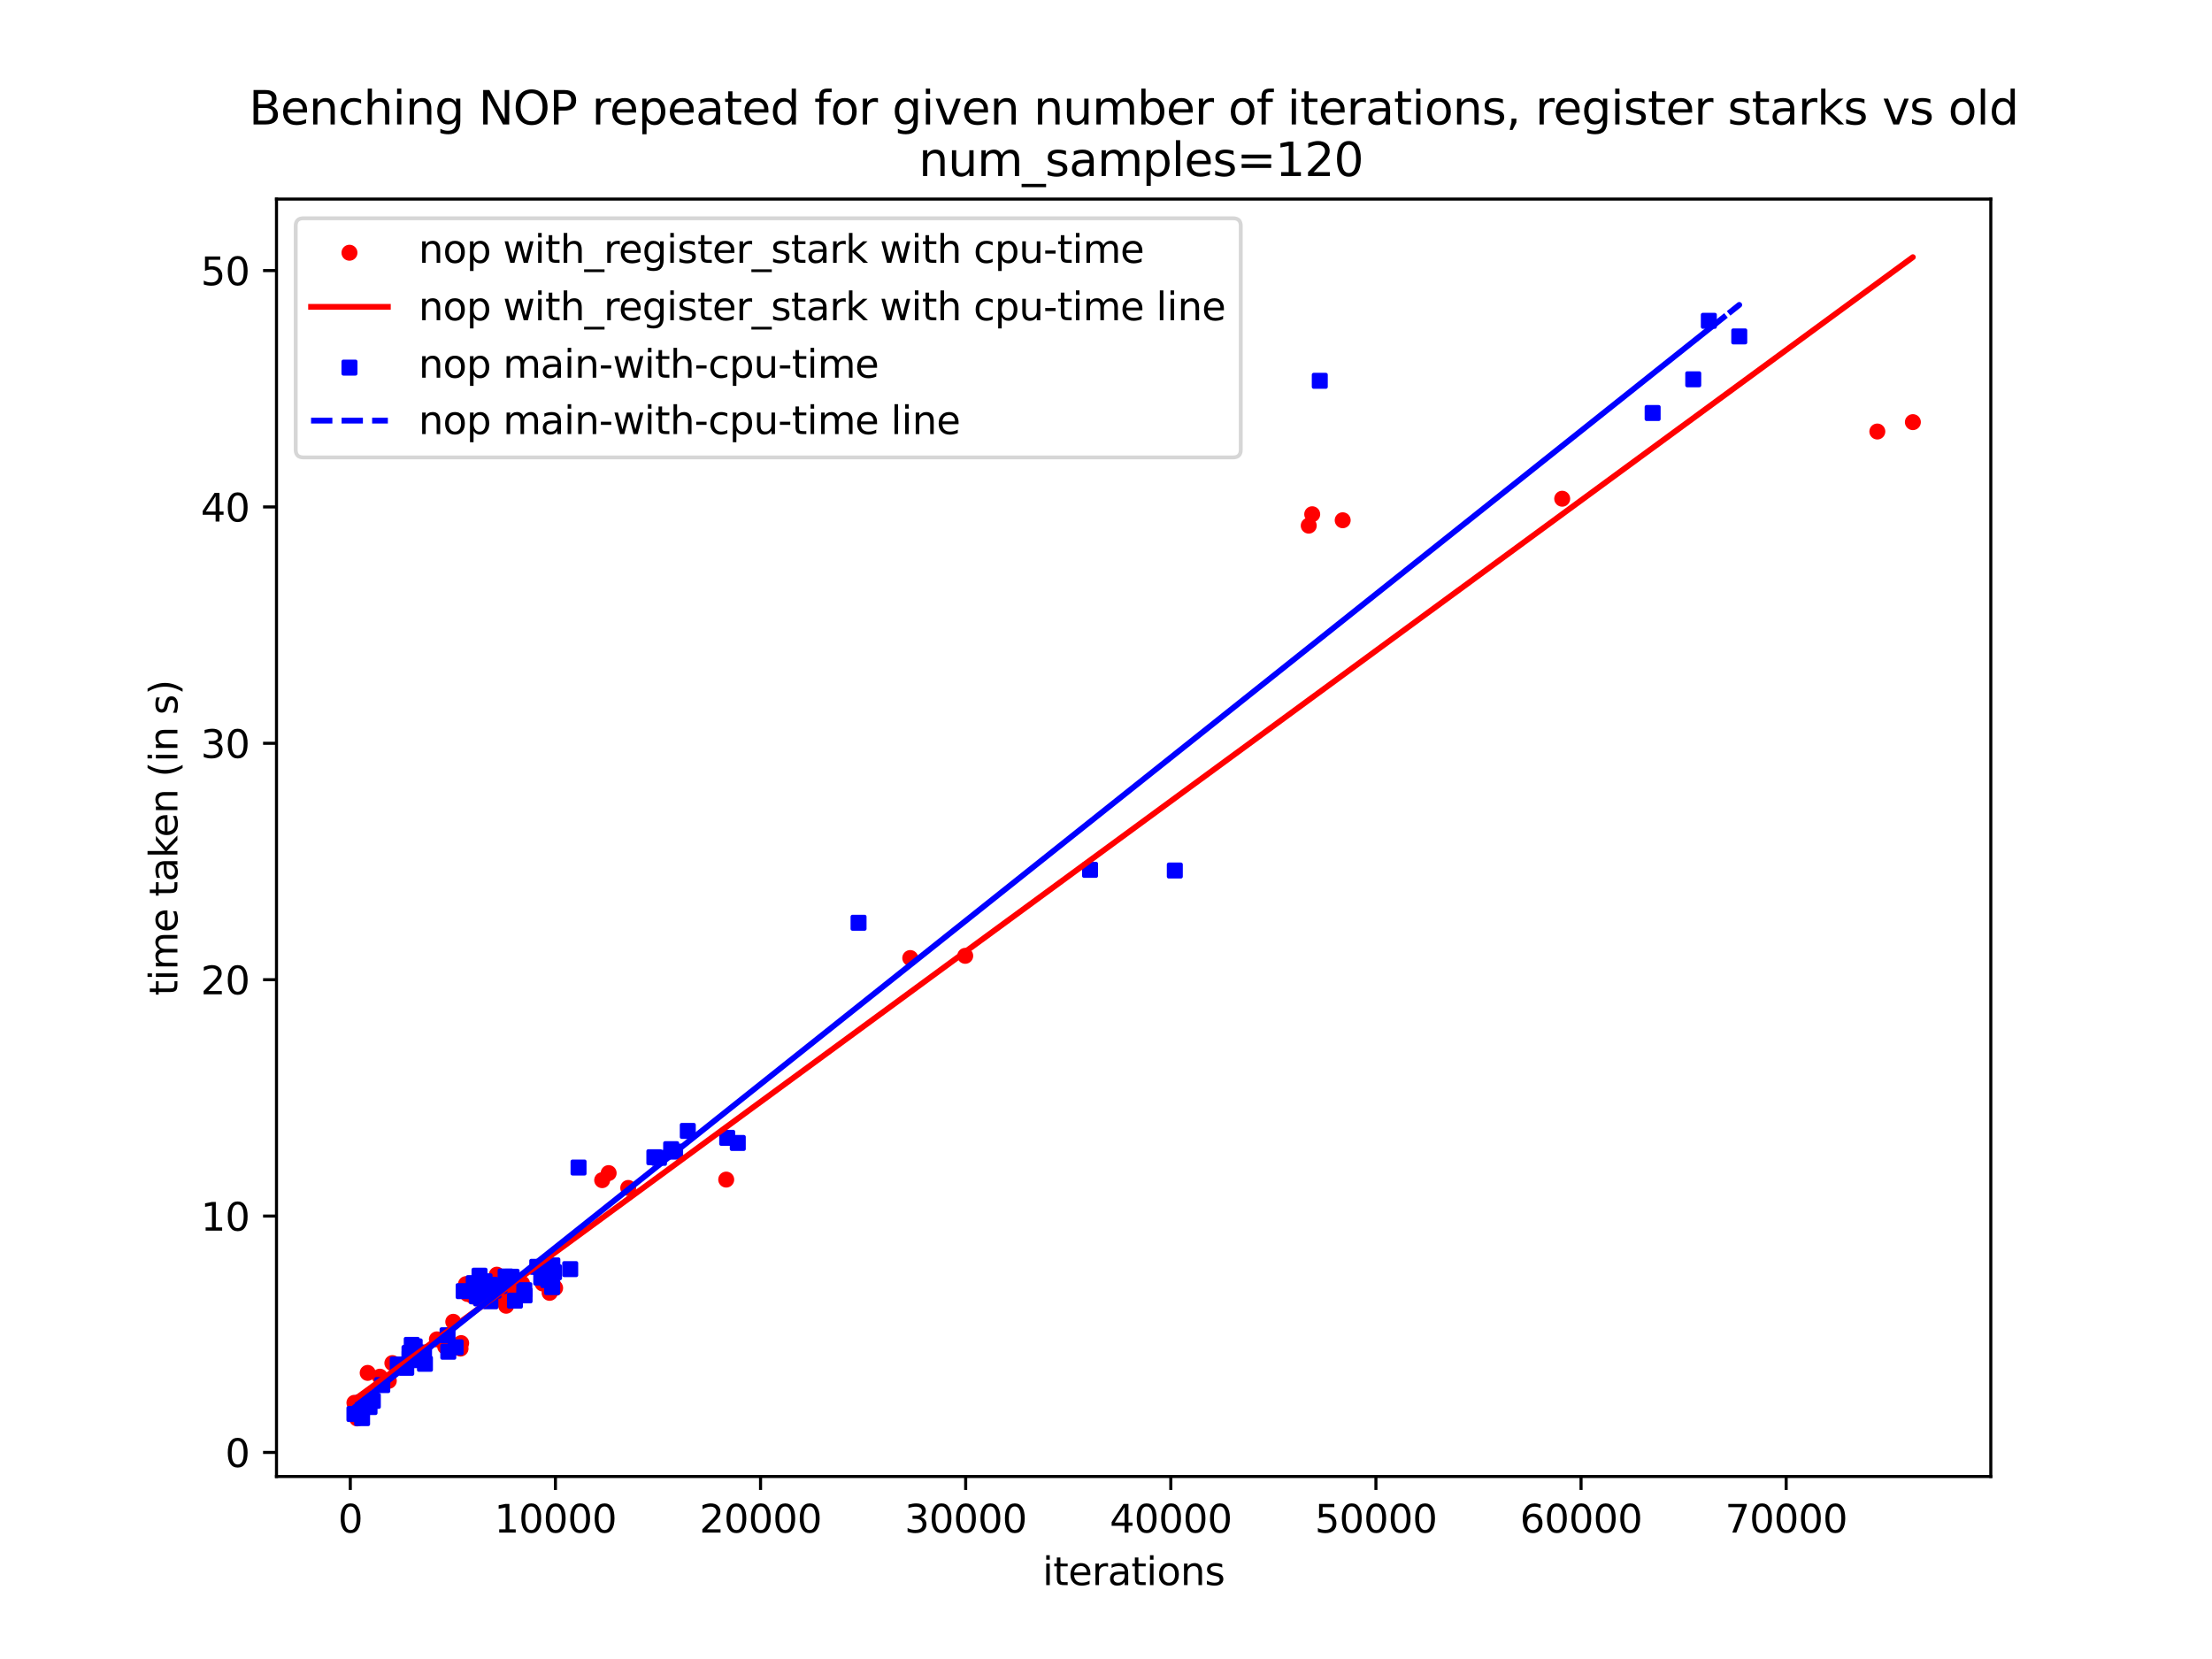 <?xml version="1.0" encoding="utf-8" standalone="no"?>
<!DOCTYPE svg PUBLIC "-//W3C//DTD SVG 1.1//EN"
  "http://www.w3.org/Graphics/SVG/1.1/DTD/svg11.dtd">
<svg xmlns:xlink="http://www.w3.org/1999/xlink" width="576pt" height="432pt" viewBox="0 0 576 432" xmlns="http://www.w3.org/2000/svg" version="1.1">
 <defs>
  <style type="text/css">*{stroke-linejoin: round; stroke-linecap: butt}</style>
 </defs>
 <g id="figure_1">
  <g id="patch_1">
   <path d="M 0 432 
L 576 432 
L 576 0 
L 0 0 
z
" style="fill: #ffffff"/>
  </g>
  <g id="axes_1">
   <g id="patch_2">
    <path d="M 72 384.48 
L 518.4 384.48 
L 518.4 51.84 
L 72 51.84 
z
" style="fill: #ffffff"/>
   </g>
   <g id="PathCollection_1">
    <defs>
     <path id="m2d7d039205" d="M 0 1.581 
C 0.419 1.581 0.822 1.415 1.118 1.118 
C 1.415 0.822 1.581 0.419 1.581 0 
C 1.581 -0.419 1.415 -0.822 1.118 -1.118 
C 0.822 -1.415 0.419 -1.581 0 -1.581 
C -0.419 -1.581 -0.822 -1.415 -1.118 -1.118 
C -1.415 -0.822 -1.581 -0.419 -1.581 0 
C -1.581 0.419 -1.415 0.822 -1.118 1.118 
C -0.822 1.415 -0.419 1.581 0 1.581 
z
" style="stroke: #ff0000"/>
    </defs>
    <g clip-path="url(#p9236ff854a)">
     <use xlink:href="#m2d7d039205" x="144.557" y="335.386" style="fill: #ff0000; stroke: #ff0000"/>
     <use xlink:href="#m2d7d039205" x="95.741" y="357.498" style="fill: #ff0000; stroke: #ff0000"/>
     <use xlink:href="#m2d7d039205" x="143.275" y="336.396" style="fill: #ff0000; stroke: #ff0000"/>
     <use xlink:href="#m2d7d039205" x="136.016" y="336.29" style="fill: #ff0000; stroke: #ff0000"/>
     <use xlink:href="#m2d7d039205" x="130.648" y="338.475" style="fill: #ff0000; stroke: #ff0000"/>
     <use xlink:href="#m2d7d039205" x="102.167" y="354.949" style="fill: #ff0000; stroke: #ff0000"/>
     <use xlink:href="#m2d7d039205" x="131.801" y="340.015" style="fill: #ff0000; stroke: #ff0000"/>
     <use xlink:href="#m2d7d039205" x="116.471" y="349.595" style="fill: #ff0000; stroke: #ff0000"/>
     <use xlink:href="#m2d7d039205" x="121.733" y="336.956" style="fill: #ff0000; stroke: #ff0000"/>
     <use xlink:href="#m2d7d039205" x="141.309" y="334.213" style="fill: #ff0000; stroke: #ff0000"/>
     <use xlink:href="#m2d7d039205" x="125.311" y="336.094" style="fill: #ff0000; stroke: #ff0000"/>
     <use xlink:href="#m2d7d039205" x="113.763" y="348.77" style="fill: #ff0000; stroke: #ff0000"/>
     <use xlink:href="#m2d7d039205" x="135.935" y="334.205" style="fill: #ff0000; stroke: #ff0000"/>
     <use xlink:href="#m2d7d039205" x="118.031" y="344.19" style="fill: #ff0000; stroke: #ff0000"/>
     <use xlink:href="#m2d7d039205" x="92.291" y="365.287" style="fill: #ff0000; stroke: #ff0000"/>
     <use xlink:href="#m2d7d039205" x="115.473" y="349.167" style="fill: #ff0000; stroke: #ff0000"/>
     <use xlink:href="#m2d7d039205" x="144.236" y="334.956" style="fill: #ff0000; stroke: #ff0000"/>
     <use xlink:href="#m2d7d039205" x="120.088" y="349.74" style="fill: #ff0000; stroke: #ff0000"/>
     <use xlink:href="#m2d7d039205" x="121.337" y="334.382" style="fill: #ff0000; stroke: #ff0000"/>
     <use xlink:href="#m2d7d039205" x="142.602" y="334.591" style="fill: #ff0000; stroke: #ff0000"/>
     <use xlink:href="#m2d7d039205" x="98.925" y="358.483" style="fill: #ff0000; stroke: #ff0000"/>
     <use xlink:href="#m2d7d039205" x="115.927" y="350.661" style="fill: #ff0000; stroke: #ff0000"/>
     <use xlink:href="#m2d7d039205" x="129.371" y="331.919" style="fill: #ff0000; stroke: #ff0000"/>
     <use xlink:href="#m2d7d039205" x="135.417" y="335.14" style="fill: #ff0000; stroke: #ff0000"/>
     <use xlink:href="#m2d7d039205" x="107.936" y="350.704" style="fill: #ff0000; stroke: #ff0000"/>
     <use xlink:href="#m2d7d039205" x="92.985" y="369.36" style="fill: #ff0000; stroke: #ff0000"/>
     <use xlink:href="#m2d7d039205" x="123.271" y="337.613" style="fill: #ff0000; stroke: #ff0000"/>
     <use xlink:href="#m2d7d039205" x="130.119" y="336.377" style="fill: #ff0000; stroke: #ff0000"/>
     <use xlink:href="#m2d7d039205" x="93.877" y="367.305" style="fill: #ff0000; stroke: #ff0000"/>
     <use xlink:href="#m2d7d039205" x="143.12" y="336.659" style="fill: #ff0000; stroke: #ff0000"/>
     <use xlink:href="#m2d7d039205" x="123.773" y="337.051" style="fill: #ff0000; stroke: #ff0000"/>
     <use xlink:href="#m2d7d039205" x="135.353" y="337.237" style="fill: #ff0000; stroke: #ff0000"/>
     <use xlink:href="#m2d7d039205" x="136.609" y="336.959" style="fill: #ff0000; stroke: #ff0000"/>
     <use xlink:href="#m2d7d039205" x="119.927" y="351.169" style="fill: #ff0000; stroke: #ff0000"/>
     <use xlink:href="#m2d7d039205" x="158.492" y="305.471" style="fill: #ff0000; stroke: #ff0000"/>
     <use xlink:href="#m2d7d039205" x="189.104" y="307.164" style="fill: #ff0000; stroke: #ff0000"/>
     <use xlink:href="#m2d7d039205" x="163.593" y="309.337" style="fill: #ff0000; stroke: #ff0000"/>
     <use xlink:href="#m2d7d039205" x="107.888" y="350.403" style="fill: #ff0000; stroke: #ff0000"/>
     <use xlink:href="#m2d7d039205" x="101.243" y="359.569" style="fill: #ff0000; stroke: #ff0000"/>
     <use xlink:href="#m2d7d039205" x="133.024" y="338.421" style="fill: #ff0000; stroke: #ff0000"/>
     <use xlink:href="#m2d7d039205" x="127.961" y="337.771" style="fill: #ff0000; stroke: #ff0000"/>
     <use xlink:href="#m2d7d039205" x="141.656" y="331.452" style="fill: #ff0000; stroke: #ff0000"/>
     <use xlink:href="#m2d7d039205" x="95.074" y="365.695" style="fill: #ff0000; stroke: #ff0000"/>
     <use xlink:href="#m2d7d039205" x="156.804" y="307.312" style="fill: #ff0000; stroke: #ff0000"/>
     <use xlink:href="#m2d7d039205" x="498.109" y="109.923" style="fill: #ff0000; stroke: #ff0000"/>
     <use xlink:href="#m2d7d039205" x="488.852" y="112.367" style="fill: #ff0000; stroke: #ff0000"/>
     <use xlink:href="#m2d7d039205" x="251.342" y="248.898" style="fill: #ff0000; stroke: #ff0000"/>
     <use xlink:href="#m2d7d039205" x="341.697" y="133.908" style="fill: #ff0000; stroke: #ff0000"/>
     <use xlink:href="#m2d7d039205" x="136.619" y="336.401" style="fill: #ff0000; stroke: #ff0000"/>
     <use xlink:href="#m2d7d039205" x="237.027" y="249.47" style="fill: #ff0000; stroke: #ff0000"/>
     <use xlink:href="#m2d7d039205" x="406.793" y="129.866" style="fill: #ff0000; stroke: #ff0000"/>
     <use xlink:href="#m2d7d039205" x="349.634" y="135.474" style="fill: #ff0000; stroke: #ff0000"/>
     <use xlink:href="#m2d7d039205" x="132.923" y="334.702" style="fill: #ff0000; stroke: #ff0000"/>
     <use xlink:href="#m2d7d039205" x="340.794" y="136.88" style="fill: #ff0000; stroke: #ff0000"/>
    </g>
   </g>
   <g id="PathCollection_2">
    <defs>
     <path id="m68f216034b" d="M -1.581 1.581 
L 1.581 1.581 
L 1.581 -1.581 
L -1.581 -1.581 
z
" style="stroke: #0000ff"/>
    </defs>
    <g clip-path="url(#p9236ff854a)">
     <use xlink:href="#m68f216034b" x="99.545" y="360.671" style="fill: #0000ff; stroke: #0000ff"/>
     <use xlink:href="#m68f216034b" x="136.603" y="337.318" style="fill: #0000ff; stroke: #0000ff"/>
     <use xlink:href="#m68f216034b" x="110.42" y="352.189" style="fill: #0000ff; stroke: #0000ff"/>
     <use xlink:href="#m68f216034b" x="105.789" y="356.175" style="fill: #0000ff; stroke: #0000ff"/>
     <use xlink:href="#m68f216034b" x="107.984" y="350.602" style="fill: #0000ff; stroke: #0000ff"/>
     <use xlink:href="#m68f216034b" x="109.821" y="354.071" style="fill: #0000ff; stroke: #0000ff"/>
     <use xlink:href="#m68f216034b" x="127.656" y="334.558" style="fill: #0000ff; stroke: #0000ff"/>
     <use xlink:href="#m68f216034b" x="105.084" y="355.643" style="fill: #0000ff; stroke: #0000ff"/>
     <use xlink:href="#m68f216034b" x="127.571" y="335.771" style="fill: #0000ff; stroke: #0000ff"/>
     <use xlink:href="#m68f216034b" x="108.31" y="352.442" style="fill: #0000ff; stroke: #0000ff"/>
     <use xlink:href="#m68f216034b" x="124.863" y="332.188" style="fill: #0000ff; stroke: #0000ff"/>
     <use xlink:href="#m68f216034b" x="116.541" y="347.704" style="fill: #0000ff; stroke: #0000ff"/>
     <use xlink:href="#m68f216034b" x="96.222" y="366.383" style="fill: #0000ff; stroke: #0000ff"/>
     <use xlink:href="#m68f216034b" x="92.291" y="368.202" style="fill: #0000ff; stroke: #0000ff"/>
     <use xlink:href="#m68f216034b" x="110.655" y="355.137" style="fill: #0000ff; stroke: #0000ff"/>
     <use xlink:href="#m68f216034b" x="142.756" y="333.328" style="fill: #0000ff; stroke: #0000ff"/>
     <use xlink:href="#m68f216034b" x="139.899" y="329.876" style="fill: #0000ff; stroke: #0000ff"/>
     <use xlink:href="#m68f216034b" x="94.508" y="365.195" style="fill: #0000ff; stroke: #0000ff"/>
     <use xlink:href="#m68f216034b" x="143.83" y="329.503" style="fill: #0000ff; stroke: #0000ff"/>
     <use xlink:href="#m68f216034b" x="108.689" y="353.851" style="fill: #0000ff; stroke: #0000ff"/>
     <use xlink:href="#m68f216034b" x="123.356" y="334.126" style="fill: #0000ff; stroke: #0000ff"/>
     <use xlink:href="#m68f216034b" x="126.177" y="333.643" style="fill: #0000ff; stroke: #0000ff"/>
     <use xlink:href="#m68f216034b" x="133.217" y="332.465" style="fill: #0000ff; stroke: #0000ff"/>
     <use xlink:href="#m68f216034b" x="118.645" y="350.832" style="fill: #0000ff; stroke: #0000ff"/>
     <use xlink:href="#m68f216034b" x="94.289" y="369.279" style="fill: #0000ff; stroke: #0000ff"/>
     <use xlink:href="#m68f216034b" x="142.249" y="331.922" style="fill: #0000ff; stroke: #0000ff"/>
     <use xlink:href="#m68f216034b" x="134.087" y="338.685" style="fill: #0000ff; stroke: #0000ff"/>
     <use xlink:href="#m68f216034b" x="107.108" y="354.176" style="fill: #0000ff; stroke: #0000ff"/>
     <use xlink:href="#m68f216034b" x="140.684" y="329.978" style="fill: #0000ff; stroke: #0000ff"/>
     <use xlink:href="#m68f216034b" x="116.733" y="351.989" style="fill: #0000ff; stroke: #0000ff"/>
     <use xlink:href="#m68f216034b" x="103.572" y="355.32" style="fill: #0000ff; stroke: #0000ff"/>
     <use xlink:href="#m68f216034b" x="127.694" y="338.851" style="fill: #0000ff; stroke: #0000ff"/>
     <use xlink:href="#m68f216034b" x="143.782" y="335.167" style="fill: #0000ff; stroke: #0000ff"/>
     <use xlink:href="#m68f216034b" x="96.596" y="364.303" style="fill: #0000ff; stroke: #0000ff"/>
     <use xlink:href="#m68f216034b" x="125.295" y="338.104" style="fill: #0000ff; stroke: #0000ff"/>
     <use xlink:href="#m68f216034b" x="106.814" y="352.252" style="fill: #0000ff; stroke: #0000ff"/>
     <use xlink:href="#m68f216034b" x="106.627" y="352.345" style="fill: #0000ff; stroke: #0000ff"/>
     <use xlink:href="#m68f216034b" x="140.94" y="332.683" style="fill: #0000ff; stroke: #0000ff"/>
     <use xlink:href="#m68f216034b" x="106.654" y="353.572" style="fill: #0000ff; stroke: #0000ff"/>
     <use xlink:href="#m68f216034b" x="136.528" y="335.956" style="fill: #0000ff; stroke: #0000ff"/>
     <use xlink:href="#m68f216034b" x="128.511" y="336.086" style="fill: #0000ff; stroke: #0000ff"/>
     <use xlink:href="#m68f216034b" x="131.662" y="332.397" style="fill: #0000ff; stroke: #0000ff"/>
     <use xlink:href="#m68f216034b" x="174.767" y="299.242" style="fill: #0000ff; stroke: #0000ff"/>
     <use xlink:href="#m68f216034b" x="171.595" y="301.501" style="fill: #0000ff; stroke: #0000ff"/>
     <use xlink:href="#m68f216034b" x="130.055" y="334.844" style="fill: #0000ff; stroke: #0000ff"/>
     <use xlink:href="#m68f216034b" x="97.087" y="364.788" style="fill: #0000ff; stroke: #0000ff"/>
     <use xlink:href="#m68f216034b" x="192.116" y="297.625" style="fill: #0000ff; stroke: #0000ff"/>
     <use xlink:href="#m68f216034b" x="148.482" y="330.476" style="fill: #0000ff; stroke: #0000ff"/>
     <use xlink:href="#m68f216034b" x="107.215" y="350.197" style="fill: #0000ff; stroke: #0000ff"/>
     <use xlink:href="#m68f216034b" x="120.729" y="336.213" style="fill: #0000ff; stroke: #0000ff"/>
     <use xlink:href="#m68f216034b" x="170.393" y="301.34" style="fill: #0000ff; stroke: #0000ff"/>
     <use xlink:href="#m68f216034b" x="110.035" y="354.04" style="fill: #0000ff; stroke: #0000ff"/>
     <use xlink:href="#m68f216034b" x="124.163" y="337.563" style="fill: #0000ff; stroke: #0000ff"/>
     <use xlink:href="#m68f216034b" x="144.273" y="331.29" style="fill: #0000ff; stroke: #0000ff"/>
     <use xlink:href="#m68f216034b" x="150.651" y="304.022" style="fill: #0000ff; stroke: #0000ff"/>
     <use xlink:href="#m68f216034b" x="440.919" y="98.767" style="fill: #0000ff; stroke: #0000ff"/>
     <use xlink:href="#m68f216034b" x="343.668" y="99.161" style="fill: #0000ff; stroke: #0000ff"/>
     <use xlink:href="#m68f216034b" x="175.798" y="299.888" style="fill: #0000ff; stroke: #0000ff"/>
     <use xlink:href="#m68f216034b" x="223.566" y="240.282" style="fill: #0000ff; stroke: #0000ff"/>
     <use xlink:href="#m68f216034b" x="430.343" y="107.548" style="fill: #0000ff; stroke: #0000ff"/>
     <use xlink:href="#m68f216034b" x="444.978" y="83.539" style="fill: #0000ff; stroke: #0000ff"/>
     <use xlink:href="#m68f216034b" x="179.099" y="294.483" style="fill: #0000ff; stroke: #0000ff"/>
     <use xlink:href="#m68f216034b" x="283.844" y="226.5" style="fill: #0000ff; stroke: #0000ff"/>
     <use xlink:href="#m68f216034b" x="452.899" y="87.601" style="fill: #0000ff; stroke: #0000ff"/>
     <use xlink:href="#m68f216034b" x="189.36" y="296.289" style="fill: #0000ff; stroke: #0000ff"/>
     <use xlink:href="#m68f216034b" x="305.92" y="226.682" style="fill: #0000ff; stroke: #0000ff"/>
    </g>
   </g>
   <g id="matplotlib.axis_1">
    <g id="xtick_1">
     <g id="line2d_1">
      <defs>
       <path id="mdff89a0e21" d="M 0 0 
L 0 3.5 
" style="stroke: #000000; stroke-width: 0.8"/>
      </defs>
      <g>
       <use xlink:href="#mdff89a0e21" x="91.217" y="384.48" style="stroke: #000000; stroke-width: 0.8"/>
      </g>
     </g>
     <g id="text_1">
      <!-- 0 -->
      <g transform="translate(88.036 399.078) scale(0.1 -0.1)">
       <defs>
        <path id="DejaVuSans-30" d="M 2034 4250 
Q 1547 4250 1301 3770 
Q 1056 3291 1056 2328 
Q 1056 1369 1301 889 
Q 1547 409 2034 409 
Q 2525 409 2770 889 
Q 3016 1369 3016 2328 
Q 3016 3291 2770 3770 
Q 2525 4250 2034 4250 
z
M 2034 4750 
Q 2819 4750 3233 4129 
Q 3647 3509 3647 2328 
Q 3647 1150 3233 529 
Q 2819 -91 2034 -91 
Q 1250 -91 836 529 
Q 422 1150 422 2328 
Q 422 3509 836 4129 
Q 1250 4750 2034 4750 
z
" transform="scale(0.016)"/>
       </defs>
       <use xlink:href="#DejaVuSans-30"/>
      </g>
     </g>
    </g>
    <g id="xtick_2">
     <g id="line2d_2">
      <g>
       <use xlink:href="#mdff89a0e21" x="144.631" y="384.48" style="stroke: #000000; stroke-width: 0.8"/>
      </g>
     </g>
     <g id="text_2">
      <!-- 10000 -->
      <g transform="translate(128.725 399.078) scale(0.1 -0.1)">
       <defs>
        <path id="DejaVuSans-31" d="M 794 531 
L 1825 531 
L 1825 4091 
L 703 3866 
L 703 4441 
L 1819 4666 
L 2450 4666 
L 2450 531 
L 3481 531 
L 3481 0 
L 794 0 
L 794 531 
z
" transform="scale(0.016)"/>
       </defs>
       <use xlink:href="#DejaVuSans-31"/>
       <use xlink:href="#DejaVuSans-30" x="63.623"/>
       <use xlink:href="#DejaVuSans-30" x="127.246"/>
       <use xlink:href="#DejaVuSans-30" x="190.869"/>
       <use xlink:href="#DejaVuSans-30" x="254.492"/>
      </g>
     </g>
    </g>
    <g id="xtick_3">
     <g id="line2d_3">
      <g>
       <use xlink:href="#mdff89a0e21" x="198.045" y="384.48" style="stroke: #000000; stroke-width: 0.8"/>
      </g>
     </g>
     <g id="text_3">
      <!-- 20000 -->
      <g transform="translate(182.139 399.078) scale(0.1 -0.1)">
       <defs>
        <path id="DejaVuSans-32" d="M 1228 531 
L 3431 531 
L 3431 0 
L 469 0 
L 469 531 
Q 828 903 1448 1529 
Q 2069 2156 2228 2338 
Q 2531 2678 2651 2914 
Q 2772 3150 2772 3378 
Q 2772 3750 2511 3984 
Q 2250 4219 1831 4219 
Q 1534 4219 1204 4116 
Q 875 4013 500 3803 
L 500 4441 
Q 881 4594 1212 4672 
Q 1544 4750 1819 4750 
Q 2544 4750 2975 4387 
Q 3406 4025 3406 3419 
Q 3406 3131 3298 2873 
Q 3191 2616 2906 2266 
Q 2828 2175 2409 1742 
Q 1991 1309 1228 531 
z
" transform="scale(0.016)"/>
       </defs>
       <use xlink:href="#DejaVuSans-32"/>
       <use xlink:href="#DejaVuSans-30" x="63.623"/>
       <use xlink:href="#DejaVuSans-30" x="127.246"/>
       <use xlink:href="#DejaVuSans-30" x="190.869"/>
       <use xlink:href="#DejaVuSans-30" x="254.492"/>
      </g>
     </g>
    </g>
    <g id="xtick_4">
     <g id="line2d_4">
      <g>
       <use xlink:href="#mdff89a0e21" x="251.459" y="384.48" style="stroke: #000000; stroke-width: 0.8"/>
      </g>
     </g>
     <g id="text_4">
      <!-- 30000 -->
      <g transform="translate(235.553 399.078) scale(0.1 -0.1)">
       <defs>
        <path id="DejaVuSans-33" d="M 2597 2516 
Q 3050 2419 3304 2112 
Q 3559 1806 3559 1356 
Q 3559 666 3084 287 
Q 2609 -91 1734 -91 
Q 1441 -91 1130 -33 
Q 819 25 488 141 
L 488 750 
Q 750 597 1062 519 
Q 1375 441 1716 441 
Q 2309 441 2620 675 
Q 2931 909 2931 1356 
Q 2931 1769 2642 2001 
Q 2353 2234 1838 2234 
L 1294 2234 
L 1294 2753 
L 1863 2753 
Q 2328 2753 2575 2939 
Q 2822 3125 2822 3475 
Q 2822 3834 2567 4026 
Q 2313 4219 1838 4219 
Q 1578 4219 1281 4162 
Q 984 4106 628 3988 
L 628 4550 
Q 988 4650 1302 4700 
Q 1616 4750 1894 4750 
Q 2613 4750 3031 4423 
Q 3450 4097 3450 3541 
Q 3450 3153 3228 2886 
Q 3006 2619 2597 2516 
z
" transform="scale(0.016)"/>
       </defs>
       <use xlink:href="#DejaVuSans-33"/>
       <use xlink:href="#DejaVuSans-30" x="63.623"/>
       <use xlink:href="#DejaVuSans-30" x="127.246"/>
       <use xlink:href="#DejaVuSans-30" x="190.869"/>
       <use xlink:href="#DejaVuSans-30" x="254.492"/>
      </g>
     </g>
    </g>
    <g id="xtick_5">
     <g id="line2d_5">
      <g>
       <use xlink:href="#mdff89a0e21" x="304.873" y="384.48" style="stroke: #000000; stroke-width: 0.8"/>
      </g>
     </g>
     <g id="text_5">
      <!-- 40000 -->
      <g transform="translate(288.967 399.078) scale(0.1 -0.1)">
       <defs>
        <path id="DejaVuSans-34" d="M 2419 4116 
L 825 1625 
L 2419 1625 
L 2419 4116 
z
M 2253 4666 
L 3047 4666 
L 3047 1625 
L 3713 1625 
L 3713 1100 
L 3047 1100 
L 3047 0 
L 2419 0 
L 2419 1100 
L 313 1100 
L 313 1709 
L 2253 4666 
z
" transform="scale(0.016)"/>
       </defs>
       <use xlink:href="#DejaVuSans-34"/>
       <use xlink:href="#DejaVuSans-30" x="63.623"/>
       <use xlink:href="#DejaVuSans-30" x="127.246"/>
       <use xlink:href="#DejaVuSans-30" x="190.869"/>
       <use xlink:href="#DejaVuSans-30" x="254.492"/>
      </g>
     </g>
    </g>
    <g id="xtick_6">
     <g id="line2d_6">
      <g>
       <use xlink:href="#mdff89a0e21" x="358.287" y="384.48" style="stroke: #000000; stroke-width: 0.8"/>
      </g>
     </g>
     <g id="text_6">
      <!-- 50000 -->
      <g transform="translate(342.381 399.078) scale(0.1 -0.1)">
       <defs>
        <path id="DejaVuSans-35" d="M 691 4666 
L 3169 4666 
L 3169 4134 
L 1269 4134 
L 1269 2991 
Q 1406 3038 1543 3061 
Q 1681 3084 1819 3084 
Q 2600 3084 3056 2656 
Q 3513 2228 3513 1497 
Q 3513 744 3044 326 
Q 2575 -91 1722 -91 
Q 1428 -91 1123 -41 
Q 819 9 494 109 
L 494 744 
Q 775 591 1075 516 
Q 1375 441 1709 441 
Q 2250 441 2565 725 
Q 2881 1009 2881 1497 
Q 2881 1984 2565 2268 
Q 2250 2553 1709 2553 
Q 1456 2553 1204 2497 
Q 953 2441 691 2322 
L 691 4666 
z
" transform="scale(0.016)"/>
       </defs>
       <use xlink:href="#DejaVuSans-35"/>
       <use xlink:href="#DejaVuSans-30" x="63.623"/>
       <use xlink:href="#DejaVuSans-30" x="127.246"/>
       <use xlink:href="#DejaVuSans-30" x="190.869"/>
       <use xlink:href="#DejaVuSans-30" x="254.492"/>
      </g>
     </g>
    </g>
    <g id="xtick_7">
     <g id="line2d_7">
      <g>
       <use xlink:href="#mdff89a0e21" x="411.701" y="384.48" style="stroke: #000000; stroke-width: 0.8"/>
      </g>
     </g>
     <g id="text_7">
      <!-- 60000 -->
      <g transform="translate(395.795 399.078) scale(0.1 -0.1)">
       <defs>
        <path id="DejaVuSans-36" d="M 2113 2584 
Q 1688 2584 1439 2293 
Q 1191 2003 1191 1497 
Q 1191 994 1439 701 
Q 1688 409 2113 409 
Q 2538 409 2786 701 
Q 3034 994 3034 1497 
Q 3034 2003 2786 2293 
Q 2538 2584 2113 2584 
z
M 3366 4563 
L 3366 3988 
Q 3128 4100 2886 4159 
Q 2644 4219 2406 4219 
Q 1781 4219 1451 3797 
Q 1122 3375 1075 2522 
Q 1259 2794 1537 2939 
Q 1816 3084 2150 3084 
Q 2853 3084 3261 2657 
Q 3669 2231 3669 1497 
Q 3669 778 3244 343 
Q 2819 -91 2113 -91 
Q 1303 -91 875 529 
Q 447 1150 447 2328 
Q 447 3434 972 4092 
Q 1497 4750 2381 4750 
Q 2619 4750 2861 4703 
Q 3103 4656 3366 4563 
z
" transform="scale(0.016)"/>
       </defs>
       <use xlink:href="#DejaVuSans-36"/>
       <use xlink:href="#DejaVuSans-30" x="63.623"/>
       <use xlink:href="#DejaVuSans-30" x="127.246"/>
       <use xlink:href="#DejaVuSans-30" x="190.869"/>
       <use xlink:href="#DejaVuSans-30" x="254.492"/>
      </g>
     </g>
    </g>
    <g id="xtick_8">
     <g id="line2d_8">
      <g>
       <use xlink:href="#mdff89a0e21" x="465.115" y="384.48" style="stroke: #000000; stroke-width: 0.8"/>
      </g>
     </g>
     <g id="text_8">
      <!-- 70000 -->
      <g transform="translate(449.209 399.078) scale(0.1 -0.1)">
       <defs>
        <path id="DejaVuSans-37" d="M 525 4666 
L 3525 4666 
L 3525 4397 
L 1831 0 
L 1172 0 
L 2766 4134 
L 525 4134 
L 525 4666 
z
" transform="scale(0.016)"/>
       </defs>
       <use xlink:href="#DejaVuSans-37"/>
       <use xlink:href="#DejaVuSans-30" x="63.623"/>
       <use xlink:href="#DejaVuSans-30" x="127.246"/>
       <use xlink:href="#DejaVuSans-30" x="190.869"/>
       <use xlink:href="#DejaVuSans-30" x="254.492"/>
      </g>
     </g>
    </g>
    <g id="text_9">
     <!-- iterations -->
     <g transform="translate(271.473 412.757) scale(0.1 -0.1)">
      <defs>
       <path id="DejaVuSans-69" d="M 603 3500 
L 1178 3500 
L 1178 0 
L 603 0 
L 603 3500 
z
M 603 4863 
L 1178 4863 
L 1178 4134 
L 603 4134 
L 603 4863 
z
" transform="scale(0.016)"/>
       <path id="DejaVuSans-74" d="M 1172 4494 
L 1172 3500 
L 2356 3500 
L 2356 3053 
L 1172 3053 
L 1172 1153 
Q 1172 725 1289 603 
Q 1406 481 1766 481 
L 2356 481 
L 2356 0 
L 1766 0 
Q 1100 0 847 248 
Q 594 497 594 1153 
L 594 3053 
L 172 3053 
L 172 3500 
L 594 3500 
L 594 4494 
L 1172 4494 
z
" transform="scale(0.016)"/>
       <path id="DejaVuSans-65" d="M 3597 1894 
L 3597 1613 
L 953 1613 
Q 991 1019 1311 708 
Q 1631 397 2203 397 
Q 2534 397 2845 478 
Q 3156 559 3463 722 
L 3463 178 
Q 3153 47 2828 -22 
Q 2503 -91 2169 -91 
Q 1331 -91 842 396 
Q 353 884 353 1716 
Q 353 2575 817 3079 
Q 1281 3584 2069 3584 
Q 2775 3584 3186 3129 
Q 3597 2675 3597 1894 
z
M 3022 2063 
Q 3016 2534 2758 2815 
Q 2500 3097 2075 3097 
Q 1594 3097 1305 2825 
Q 1016 2553 972 2059 
L 3022 2063 
z
" transform="scale(0.016)"/>
       <path id="DejaVuSans-72" d="M 2631 2963 
Q 2534 3019 2420 3045 
Q 2306 3072 2169 3072 
Q 1681 3072 1420 2755 
Q 1159 2438 1159 1844 
L 1159 0 
L 581 0 
L 581 3500 
L 1159 3500 
L 1159 2956 
Q 1341 3275 1631 3429 
Q 1922 3584 2338 3584 
Q 2397 3584 2469 3576 
Q 2541 3569 2628 3553 
L 2631 2963 
z
" transform="scale(0.016)"/>
       <path id="DejaVuSans-61" d="M 2194 1759 
Q 1497 1759 1228 1600 
Q 959 1441 959 1056 
Q 959 750 1161 570 
Q 1363 391 1709 391 
Q 2188 391 2477 730 
Q 2766 1069 2766 1631 
L 2766 1759 
L 2194 1759 
z
M 3341 1997 
L 3341 0 
L 2766 0 
L 2766 531 
Q 2569 213 2275 61 
Q 1981 -91 1556 -91 
Q 1019 -91 701 211 
Q 384 513 384 1019 
Q 384 1609 779 1909 
Q 1175 2209 1959 2209 
L 2766 2209 
L 2766 2266 
Q 2766 2663 2505 2880 
Q 2244 3097 1772 3097 
Q 1472 3097 1187 3025 
Q 903 2953 641 2809 
L 641 3341 
Q 956 3463 1253 3523 
Q 1550 3584 1831 3584 
Q 2591 3584 2966 3190 
Q 3341 2797 3341 1997 
z
" transform="scale(0.016)"/>
       <path id="DejaVuSans-6f" d="M 1959 3097 
Q 1497 3097 1228 2736 
Q 959 2375 959 1747 
Q 959 1119 1226 758 
Q 1494 397 1959 397 
Q 2419 397 2687 759 
Q 2956 1122 2956 1747 
Q 2956 2369 2687 2733 
Q 2419 3097 1959 3097 
z
M 1959 3584 
Q 2709 3584 3137 3096 
Q 3566 2609 3566 1747 
Q 3566 888 3137 398 
Q 2709 -91 1959 -91 
Q 1206 -91 779 398 
Q 353 888 353 1747 
Q 353 2609 779 3096 
Q 1206 3584 1959 3584 
z
" transform="scale(0.016)"/>
       <path id="DejaVuSans-6e" d="M 3513 2113 
L 3513 0 
L 2938 0 
L 2938 2094 
Q 2938 2591 2744 2837 
Q 2550 3084 2163 3084 
Q 1697 3084 1428 2787 
Q 1159 2491 1159 1978 
L 1159 0 
L 581 0 
L 581 3500 
L 1159 3500 
L 1159 2956 
Q 1366 3272 1645 3428 
Q 1925 3584 2291 3584 
Q 2894 3584 3203 3211 
Q 3513 2838 3513 2113 
z
" transform="scale(0.016)"/>
       <path id="DejaVuSans-73" d="M 2834 3397 
L 2834 2853 
Q 2591 2978 2328 3040 
Q 2066 3103 1784 3103 
Q 1356 3103 1142 2972 
Q 928 2841 928 2578 
Q 928 2378 1081 2264 
Q 1234 2150 1697 2047 
L 1894 2003 
Q 2506 1872 2764 1633 
Q 3022 1394 3022 966 
Q 3022 478 2636 193 
Q 2250 -91 1575 -91 
Q 1294 -91 989 -36 
Q 684 19 347 128 
L 347 722 
Q 666 556 975 473 
Q 1284 391 1588 391 
Q 1994 391 2212 530 
Q 2431 669 2431 922 
Q 2431 1156 2273 1281 
Q 2116 1406 1581 1522 
L 1381 1569 
Q 847 1681 609 1914 
Q 372 2147 372 2553 
Q 372 3047 722 3315 
Q 1072 3584 1716 3584 
Q 2034 3584 2315 3537 
Q 2597 3491 2834 3397 
z
" transform="scale(0.016)"/>
      </defs>
      <use xlink:href="#DejaVuSans-69"/>
      <use xlink:href="#DejaVuSans-74" x="27.783"/>
      <use xlink:href="#DejaVuSans-65" x="66.992"/>
      <use xlink:href="#DejaVuSans-72" x="128.516"/>
      <use xlink:href="#DejaVuSans-61" x="169.629"/>
      <use xlink:href="#DejaVuSans-74" x="230.908"/>
      <use xlink:href="#DejaVuSans-69" x="270.117"/>
      <use xlink:href="#DejaVuSans-6f" x="297.9"/>
      <use xlink:href="#DejaVuSans-6e" x="359.082"/>
      <use xlink:href="#DejaVuSans-73" x="422.461"/>
     </g>
    </g>
   </g>
   <g id="matplotlib.axis_2">
    <g id="ytick_1">
     <g id="line2d_9">
      <defs>
       <path id="me6f8009075" d="M 0 0 
L -3.5 0 
" style="stroke: #000000; stroke-width: 0.8"/>
      </defs>
      <g>
       <use xlink:href="#me6f8009075" x="72" y="378.208" style="stroke: #000000; stroke-width: 0.8"/>
      </g>
     </g>
     <g id="text_10">
      <!-- 0 -->
      <g transform="translate(58.638 382.007) scale(0.1 -0.1)">
       <use xlink:href="#DejaVuSans-30"/>
      </g>
     </g>
    </g>
    <g id="ytick_2">
     <g id="line2d_10">
      <g>
       <use xlink:href="#me6f8009075" x="72" y="316.658" style="stroke: #000000; stroke-width: 0.8"/>
      </g>
     </g>
     <g id="text_11">
      <!-- 10 -->
      <g transform="translate(52.275 320.457) scale(0.1 -0.1)">
       <use xlink:href="#DejaVuSans-31"/>
       <use xlink:href="#DejaVuSans-30" x="63.623"/>
      </g>
     </g>
    </g>
    <g id="ytick_3">
     <g id="line2d_11">
      <g>
       <use xlink:href="#me6f8009075" x="72" y="255.108" style="stroke: #000000; stroke-width: 0.8"/>
      </g>
     </g>
     <g id="text_12">
      <!-- 20 -->
      <g transform="translate(52.275 258.907) scale(0.1 -0.1)">
       <use xlink:href="#DejaVuSans-32"/>
       <use xlink:href="#DejaVuSans-30" x="63.623"/>
      </g>
     </g>
    </g>
    <g id="ytick_4">
     <g id="line2d_12">
      <g>
       <use xlink:href="#me6f8009075" x="72" y="193.558" style="stroke: #000000; stroke-width: 0.8"/>
      </g>
     </g>
     <g id="text_13">
      <!-- 30 -->
      <g transform="translate(52.275 197.357) scale(0.1 -0.1)">
       <use xlink:href="#DejaVuSans-33"/>
       <use xlink:href="#DejaVuSans-30" x="63.623"/>
      </g>
     </g>
    </g>
    <g id="ytick_5">
     <g id="line2d_13">
      <g>
       <use xlink:href="#me6f8009075" x="72" y="132.008" style="stroke: #000000; stroke-width: 0.8"/>
      </g>
     </g>
     <g id="text_14">
      <!-- 40 -->
      <g transform="translate(52.275 135.807) scale(0.1 -0.1)">
       <use xlink:href="#DejaVuSans-34"/>
       <use xlink:href="#DejaVuSans-30" x="63.623"/>
      </g>
     </g>
    </g>
    <g id="ytick_6">
     <g id="line2d_14">
      <g>
       <use xlink:href="#me6f8009075" x="72" y="70.458" style="stroke: #000000; stroke-width: 0.8"/>
      </g>
     </g>
     <g id="text_15">
      <!-- 50 -->
      <g transform="translate(52.275 74.257) scale(0.1 -0.1)">
       <use xlink:href="#DejaVuSans-35"/>
       <use xlink:href="#DejaVuSans-30" x="63.623"/>
      </g>
     </g>
    </g>
    <g id="text_16">
     <!-- time taken (in s) -->
     <g transform="translate(46.195 259.271) rotate(-90) scale(0.1 -0.1)">
      <defs>
       <path id="DejaVuSans-6d" d="M 3328 2828 
Q 3544 3216 3844 3400 
Q 4144 3584 4550 3584 
Q 5097 3584 5394 3201 
Q 5691 2819 5691 2113 
L 5691 0 
L 5113 0 
L 5113 2094 
Q 5113 2597 4934 2840 
Q 4756 3084 4391 3084 
Q 3944 3084 3684 2787 
Q 3425 2491 3425 1978 
L 3425 0 
L 2847 0 
L 2847 2094 
Q 2847 2600 2669 2842 
Q 2491 3084 2119 3084 
Q 1678 3084 1418 2786 
Q 1159 2488 1159 1978 
L 1159 0 
L 581 0 
L 581 3500 
L 1159 3500 
L 1159 2956 
Q 1356 3278 1631 3431 
Q 1906 3584 2284 3584 
Q 2666 3584 2933 3390 
Q 3200 3197 3328 2828 
z
" transform="scale(0.016)"/>
       <path id="DejaVuSans-20" transform="scale(0.016)"/>
       <path id="DejaVuSans-6b" d="M 581 4863 
L 1159 4863 
L 1159 1991 
L 2875 3500 
L 3609 3500 
L 1753 1863 
L 3688 0 
L 2938 0 
L 1159 1709 
L 1159 0 
L 581 0 
L 581 4863 
z
" transform="scale(0.016)"/>
       <path id="DejaVuSans-28" d="M 1984 4856 
Q 1566 4138 1362 3434 
Q 1159 2731 1159 2009 
Q 1159 1288 1364 580 
Q 1569 -128 1984 -844 
L 1484 -844 
Q 1016 -109 783 600 
Q 550 1309 550 2009 
Q 550 2706 781 3412 
Q 1013 4119 1484 4856 
L 1984 4856 
z
" transform="scale(0.016)"/>
       <path id="DejaVuSans-29" d="M 513 4856 
L 1013 4856 
Q 1481 4119 1714 3412 
Q 1947 2706 1947 2009 
Q 1947 1309 1714 600 
Q 1481 -109 1013 -844 
L 513 -844 
Q 928 -128 1133 580 
Q 1338 1288 1338 2009 
Q 1338 2731 1133 3434 
Q 928 4138 513 4856 
z
" transform="scale(0.016)"/>
      </defs>
      <use xlink:href="#DejaVuSans-74"/>
      <use xlink:href="#DejaVuSans-69" x="39.209"/>
      <use xlink:href="#DejaVuSans-6d" x="66.992"/>
      <use xlink:href="#DejaVuSans-65" x="164.404"/>
      <use xlink:href="#DejaVuSans-20" x="225.928"/>
      <use xlink:href="#DejaVuSans-74" x="257.715"/>
      <use xlink:href="#DejaVuSans-61" x="296.924"/>
      <use xlink:href="#DejaVuSans-6b" x="358.203"/>
      <use xlink:href="#DejaVuSans-65" x="412.488"/>
      <use xlink:href="#DejaVuSans-6e" x="474.012"/>
      <use xlink:href="#DejaVuSans-20" x="537.391"/>
      <use xlink:href="#DejaVuSans-28" x="569.178"/>
      <use xlink:href="#DejaVuSans-69" x="608.191"/>
      <use xlink:href="#DejaVuSans-6e" x="635.975"/>
      <use xlink:href="#DejaVuSans-20" x="699.354"/>
      <use xlink:href="#DejaVuSans-73" x="731.141"/>
      <use xlink:href="#DejaVuSans-29" x="783.24"/>
     </g>
    </g>
   </g>
   <g id="line2d_15">
    <path d="M 144.557 326.138 
L 95.741 361.923 
L 143.275 327.078 
L 136.016 332.4 
L 130.648 336.335 
L 102.167 357.213 
L 131.801 335.489 
L 116.471 346.727 
L 121.733 342.87 
L 141.309 328.519 
L 125.311 340.246 
L 113.763 348.712 
L 135.935 332.458 
L 118.031 345.583 
L 92.291 364.453 
L 115.473 347.459 
L 144.236 326.373 
L 120.088 344.076 
L 121.337 343.16 
L 142.602 327.572 
L 98.925 359.59 
L 115.927 347.126 
L 129.371 337.271 
L 135.417 332.838 
L 107.936 352.984 
L 92.985 363.944 
L 123.271 341.742 
L 130.119 336.722 
L 93.877 363.29 
L 143.12 327.192 
L 123.773 341.374 
L 135.353 332.885 
L 136.609 331.965 
L 119.927 344.193 
L 158.492 315.923 
L 189.104 293.482 
L 163.593 312.183 
L 107.888 353.019 
L 101.243 357.89 
L 133.024 334.592 
L 127.961 338.304 
L 141.656 328.265 
L 95.074 362.413 
L 156.804 317.16 
L 498.109 66.96 
L 488.852 73.746 
L 251.342 247.857 
L 341.697 181.621 
L 136.619 331.957 
L 237.027 258.351 
L 406.793 133.901 
L 349.634 175.802 
L 132.923 334.667 
L 340.794 182.283 
" clip-path="url(#p9236ff854a)" style="fill: none; stroke: #ff0000; stroke-width: 1.5; stroke-linecap: square"/>
   </g>
   <g id="line2d_16">
    <path d="M 99.545 360.733 
L 136.603 331.227 
L 110.42 352.075 
L 105.789 355.762 
L 107.984 354.014 
L 109.821 352.551 
L 127.656 338.351 
L 105.084 356.323 
L 127.571 338.419 
L 108.31 353.754 
L 124.863 340.575 
L 116.541 347.201 
L 96.222 363.379 
L 92.291 366.509 
L 110.655 351.888 
L 142.756 326.328 
L 139.899 328.603 
L 94.508 364.744 
L 143.83 325.473 
L 108.689 353.453 
L 123.356 341.774 
L 126.177 339.529 
L 133.217 333.924 
L 118.645 345.525 
L 94.289 364.918 
L 142.249 326.732 
L 134.087 333.23 
L 107.108 354.711 
L 140.684 327.978 
L 116.733 347.048 
L 103.572 357.527 
L 127.694 338.321 
L 143.782 325.512 
L 96.596 363.081 
L 125.295 340.231 
L 106.814 354.945 
L 106.627 355.094 
L 140.94 327.774 
L 106.654 355.073 
L 136.528 331.287 
L 128.511 337.67 
L 131.662 335.161 
L 174.767 300.841 
L 171.595 303.367 
L 130.055 336.441 
L 97.087 362.69 
L 192.116 287.028 
L 148.482 321.769 
L 107.215 354.626 
L 120.729 343.867 
L 170.393 304.324 
L 110.035 352.381 
L 124.163 341.132 
L 144.273 325.12 
L 150.651 320.043 
L 440.919 88.933 
L 343.668 166.364 
L 175.798 300.02 
L 223.566 261.988 
L 430.343 97.353 
L 444.978 85.701 
L 179.099 297.392 
L 283.844 213.995 
L 452.899 79.394 
L 189.36 289.223 
L 305.92 196.418 
" clip-path="url(#p9236ff854a)" style="fill: none; stroke-dasharray: 5.55,2.4; stroke-dashoffset: 0; stroke: #0000ff; stroke-width: 1.5"/>
   </g>
   <g id="patch_3">
    <path d="M 72 384.48 
L 72 51.84 
" style="fill: none; stroke: #000000; stroke-width: 0.8; stroke-linejoin: miter; stroke-linecap: square"/>
   </g>
   <g id="patch_4">
    <path d="M 518.4 384.48 
L 518.4 51.84 
" style="fill: none; stroke: #000000; stroke-width: 0.8; stroke-linejoin: miter; stroke-linecap: square"/>
   </g>
   <g id="patch_5">
    <path d="M 72 384.48 
L 518.4 384.48 
" style="fill: none; stroke: #000000; stroke-width: 0.8; stroke-linejoin: miter; stroke-linecap: square"/>
   </g>
   <g id="patch_6">
    <path d="M 72 51.84 
L 518.4 51.84 
" style="fill: none; stroke: #000000; stroke-width: 0.8; stroke-linejoin: miter; stroke-linecap: square"/>
   </g>
   <g id="text_17">
    <!-- Benching NOP repeated for given number of iterations, register starks vs old -->
    <g transform="translate(64.817 32.403) scale(0.12 -0.12)">
     <defs>
      <path id="DejaVuSans-42" d="M 1259 2228 
L 1259 519 
L 2272 519 
Q 2781 519 3026 730 
Q 3272 941 3272 1375 
Q 3272 1813 3026 2020 
Q 2781 2228 2272 2228 
L 1259 2228 
z
M 1259 4147 
L 1259 2741 
L 2194 2741 
Q 2656 2741 2882 2914 
Q 3109 3088 3109 3444 
Q 3109 3797 2882 3972 
Q 2656 4147 2194 4147 
L 1259 4147 
z
M 628 4666 
L 2241 4666 
Q 2963 4666 3353 4366 
Q 3744 4066 3744 3513 
Q 3744 3084 3544 2831 
Q 3344 2578 2956 2516 
Q 3422 2416 3680 2098 
Q 3938 1781 3938 1306 
Q 3938 681 3513 340 
Q 3088 0 2303 0 
L 628 0 
L 628 4666 
z
" transform="scale(0.016)"/>
      <path id="DejaVuSans-63" d="M 3122 3366 
L 3122 2828 
Q 2878 2963 2633 3030 
Q 2388 3097 2138 3097 
Q 1578 3097 1268 2742 
Q 959 2388 959 1747 
Q 959 1106 1268 751 
Q 1578 397 2138 397 
Q 2388 397 2633 464 
Q 2878 531 3122 666 
L 3122 134 
Q 2881 22 2623 -34 
Q 2366 -91 2075 -91 
Q 1284 -91 818 406 
Q 353 903 353 1747 
Q 353 2603 823 3093 
Q 1294 3584 2113 3584 
Q 2378 3584 2631 3529 
Q 2884 3475 3122 3366 
z
" transform="scale(0.016)"/>
      <path id="DejaVuSans-68" d="M 3513 2113 
L 3513 0 
L 2938 0 
L 2938 2094 
Q 2938 2591 2744 2837 
Q 2550 3084 2163 3084 
Q 1697 3084 1428 2787 
Q 1159 2491 1159 1978 
L 1159 0 
L 581 0 
L 581 4863 
L 1159 4863 
L 1159 2956 
Q 1366 3272 1645 3428 
Q 1925 3584 2291 3584 
Q 2894 3584 3203 3211 
Q 3513 2838 3513 2113 
z
" transform="scale(0.016)"/>
      <path id="DejaVuSans-67" d="M 2906 1791 
Q 2906 2416 2648 2759 
Q 2391 3103 1925 3103 
Q 1463 3103 1205 2759 
Q 947 2416 947 1791 
Q 947 1169 1205 825 
Q 1463 481 1925 481 
Q 2391 481 2648 825 
Q 2906 1169 2906 1791 
z
M 3481 434 
Q 3481 -459 3084 -895 
Q 2688 -1331 1869 -1331 
Q 1566 -1331 1297 -1286 
Q 1028 -1241 775 -1147 
L 775 -588 
Q 1028 -725 1275 -790 
Q 1522 -856 1778 -856 
Q 2344 -856 2625 -561 
Q 2906 -266 2906 331 
L 2906 616 
Q 2728 306 2450 153 
Q 2172 0 1784 0 
Q 1141 0 747 490 
Q 353 981 353 1791 
Q 353 2603 747 3093 
Q 1141 3584 1784 3584 
Q 2172 3584 2450 3431 
Q 2728 3278 2906 2969 
L 2906 3500 
L 3481 3500 
L 3481 434 
z
" transform="scale(0.016)"/>
      <path id="DejaVuSans-4e" d="M 628 4666 
L 1478 4666 
L 3547 763 
L 3547 4666 
L 4159 4666 
L 4159 0 
L 3309 0 
L 1241 3903 
L 1241 0 
L 628 0 
L 628 4666 
z
" transform="scale(0.016)"/>
      <path id="DejaVuSans-4f" d="M 2522 4238 
Q 1834 4238 1429 3725 
Q 1025 3213 1025 2328 
Q 1025 1447 1429 934 
Q 1834 422 2522 422 
Q 3209 422 3611 934 
Q 4013 1447 4013 2328 
Q 4013 3213 3611 3725 
Q 3209 4238 2522 4238 
z
M 2522 4750 
Q 3503 4750 4090 4092 
Q 4678 3434 4678 2328 
Q 4678 1225 4090 567 
Q 3503 -91 2522 -91 
Q 1538 -91 948 565 
Q 359 1222 359 2328 
Q 359 3434 948 4092 
Q 1538 4750 2522 4750 
z
" transform="scale(0.016)"/>
      <path id="DejaVuSans-50" d="M 1259 4147 
L 1259 2394 
L 2053 2394 
Q 2494 2394 2734 2622 
Q 2975 2850 2975 3272 
Q 2975 3691 2734 3919 
Q 2494 4147 2053 4147 
L 1259 4147 
z
M 628 4666 
L 2053 4666 
Q 2838 4666 3239 4311 
Q 3641 3956 3641 3272 
Q 3641 2581 3239 2228 
Q 2838 1875 2053 1875 
L 1259 1875 
L 1259 0 
L 628 0 
L 628 4666 
z
" transform="scale(0.016)"/>
      <path id="DejaVuSans-70" d="M 1159 525 
L 1159 -1331 
L 581 -1331 
L 581 3500 
L 1159 3500 
L 1159 2969 
Q 1341 3281 1617 3432 
Q 1894 3584 2278 3584 
Q 2916 3584 3314 3078 
Q 3713 2572 3713 1747 
Q 3713 922 3314 415 
Q 2916 -91 2278 -91 
Q 1894 -91 1617 61 
Q 1341 213 1159 525 
z
M 3116 1747 
Q 3116 2381 2855 2742 
Q 2594 3103 2138 3103 
Q 1681 3103 1420 2742 
Q 1159 2381 1159 1747 
Q 1159 1113 1420 752 
Q 1681 391 2138 391 
Q 2594 391 2855 752 
Q 3116 1113 3116 1747 
z
" transform="scale(0.016)"/>
      <path id="DejaVuSans-64" d="M 2906 2969 
L 2906 4863 
L 3481 4863 
L 3481 0 
L 2906 0 
L 2906 525 
Q 2725 213 2448 61 
Q 2172 -91 1784 -91 
Q 1150 -91 751 415 
Q 353 922 353 1747 
Q 353 2572 751 3078 
Q 1150 3584 1784 3584 
Q 2172 3584 2448 3432 
Q 2725 3281 2906 2969 
z
M 947 1747 
Q 947 1113 1208 752 
Q 1469 391 1925 391 
Q 2381 391 2643 752 
Q 2906 1113 2906 1747 
Q 2906 2381 2643 2742 
Q 2381 3103 1925 3103 
Q 1469 3103 1208 2742 
Q 947 2381 947 1747 
z
" transform="scale(0.016)"/>
      <path id="DejaVuSans-66" d="M 2375 4863 
L 2375 4384 
L 1825 4384 
Q 1516 4384 1395 4259 
Q 1275 4134 1275 3809 
L 1275 3500 
L 2222 3500 
L 2222 3053 
L 1275 3053 
L 1275 0 
L 697 0 
L 697 3053 
L 147 3053 
L 147 3500 
L 697 3500 
L 697 3744 
Q 697 4328 969 4595 
Q 1241 4863 1831 4863 
L 2375 4863 
z
" transform="scale(0.016)"/>
      <path id="DejaVuSans-76" d="M 191 3500 
L 800 3500 
L 1894 563 
L 2988 3500 
L 3597 3500 
L 2284 0 
L 1503 0 
L 191 3500 
z
" transform="scale(0.016)"/>
      <path id="DejaVuSans-75" d="M 544 1381 
L 544 3500 
L 1119 3500 
L 1119 1403 
Q 1119 906 1312 657 
Q 1506 409 1894 409 
Q 2359 409 2629 706 
Q 2900 1003 2900 1516 
L 2900 3500 
L 3475 3500 
L 3475 0 
L 2900 0 
L 2900 538 
Q 2691 219 2414 64 
Q 2138 -91 1772 -91 
Q 1169 -91 856 284 
Q 544 659 544 1381 
z
M 1991 3584 
L 1991 3584 
z
" transform="scale(0.016)"/>
      <path id="DejaVuSans-62" d="M 3116 1747 
Q 3116 2381 2855 2742 
Q 2594 3103 2138 3103 
Q 1681 3103 1420 2742 
Q 1159 2381 1159 1747 
Q 1159 1113 1420 752 
Q 1681 391 2138 391 
Q 2594 391 2855 752 
Q 3116 1113 3116 1747 
z
M 1159 2969 
Q 1341 3281 1617 3432 
Q 1894 3584 2278 3584 
Q 2916 3584 3314 3078 
Q 3713 2572 3713 1747 
Q 3713 922 3314 415 
Q 2916 -91 2278 -91 
Q 1894 -91 1617 61 
Q 1341 213 1159 525 
L 1159 0 
L 581 0 
L 581 4863 
L 1159 4863 
L 1159 2969 
z
" transform="scale(0.016)"/>
      <path id="DejaVuSans-2c" d="M 750 794 
L 1409 794 
L 1409 256 
L 897 -744 
L 494 -744 
L 750 256 
L 750 794 
z
" transform="scale(0.016)"/>
      <path id="DejaVuSans-6c" d="M 603 4863 
L 1178 4863 
L 1178 0 
L 603 0 
L 603 4863 
z
" transform="scale(0.016)"/>
     </defs>
     <use xlink:href="#DejaVuSans-42"/>
     <use xlink:href="#DejaVuSans-65" x="68.604"/>
     <use xlink:href="#DejaVuSans-6e" x="130.127"/>
     <use xlink:href="#DejaVuSans-63" x="193.506"/>
     <use xlink:href="#DejaVuSans-68" x="248.486"/>
     <use xlink:href="#DejaVuSans-69" x="311.865"/>
     <use xlink:href="#DejaVuSans-6e" x="339.648"/>
     <use xlink:href="#DejaVuSans-67" x="403.027"/>
     <use xlink:href="#DejaVuSans-20" x="466.504"/>
     <use xlink:href="#DejaVuSans-4e" x="498.291"/>
     <use xlink:href="#DejaVuSans-4f" x="573.096"/>
     <use xlink:href="#DejaVuSans-50" x="651.807"/>
     <use xlink:href="#DejaVuSans-20" x="712.109"/>
     <use xlink:href="#DejaVuSans-72" x="743.896"/>
     <use xlink:href="#DejaVuSans-65" x="782.76"/>
     <use xlink:href="#DejaVuSans-70" x="844.283"/>
     <use xlink:href="#DejaVuSans-65" x="907.76"/>
     <use xlink:href="#DejaVuSans-61" x="969.283"/>
     <use xlink:href="#DejaVuSans-74" x="1030.562"/>
     <use xlink:href="#DejaVuSans-65" x="1069.771"/>
     <use xlink:href="#DejaVuSans-64" x="1131.295"/>
     <use xlink:href="#DejaVuSans-20" x="1194.771"/>
     <use xlink:href="#DejaVuSans-66" x="1226.559"/>
     <use xlink:href="#DejaVuSans-6f" x="1261.764"/>
     <use xlink:href="#DejaVuSans-72" x="1322.945"/>
     <use xlink:href="#DejaVuSans-20" x="1364.059"/>
     <use xlink:href="#DejaVuSans-67" x="1395.846"/>
     <use xlink:href="#DejaVuSans-69" x="1459.322"/>
     <use xlink:href="#DejaVuSans-76" x="1487.105"/>
     <use xlink:href="#DejaVuSans-65" x="1546.285"/>
     <use xlink:href="#DejaVuSans-6e" x="1607.809"/>
     <use xlink:href="#DejaVuSans-20" x="1671.188"/>
     <use xlink:href="#DejaVuSans-6e" x="1702.975"/>
     <use xlink:href="#DejaVuSans-75" x="1766.354"/>
     <use xlink:href="#DejaVuSans-6d" x="1829.732"/>
     <use xlink:href="#DejaVuSans-62" x="1927.145"/>
     <use xlink:href="#DejaVuSans-65" x="1990.621"/>
     <use xlink:href="#DejaVuSans-72" x="2052.145"/>
     <use xlink:href="#DejaVuSans-20" x="2093.258"/>
     <use xlink:href="#DejaVuSans-6f" x="2125.045"/>
     <use xlink:href="#DejaVuSans-66" x="2186.227"/>
     <use xlink:href="#DejaVuSans-20" x="2221.432"/>
     <use xlink:href="#DejaVuSans-69" x="2253.219"/>
     <use xlink:href="#DejaVuSans-74" x="2281.002"/>
     <use xlink:href="#DejaVuSans-65" x="2320.211"/>
     <use xlink:href="#DejaVuSans-72" x="2381.734"/>
     <use xlink:href="#DejaVuSans-61" x="2422.848"/>
     <use xlink:href="#DejaVuSans-74" x="2484.127"/>
     <use xlink:href="#DejaVuSans-69" x="2523.336"/>
     <use xlink:href="#DejaVuSans-6f" x="2551.119"/>
     <use xlink:href="#DejaVuSans-6e" x="2612.301"/>
     <use xlink:href="#DejaVuSans-73" x="2675.68"/>
     <use xlink:href="#DejaVuSans-2c" x="2727.779"/>
     <use xlink:href="#DejaVuSans-20" x="2759.566"/>
     <use xlink:href="#DejaVuSans-72" x="2791.354"/>
     <use xlink:href="#DejaVuSans-65" x="2830.217"/>
     <use xlink:href="#DejaVuSans-67" x="2891.74"/>
     <use xlink:href="#DejaVuSans-69" x="2955.217"/>
     <use xlink:href="#DejaVuSans-73" x="2983"/>
     <use xlink:href="#DejaVuSans-74" x="3035.1"/>
     <use xlink:href="#DejaVuSans-65" x="3074.309"/>
     <use xlink:href="#DejaVuSans-72" x="3135.832"/>
     <use xlink:href="#DejaVuSans-20" x="3176.945"/>
     <use xlink:href="#DejaVuSans-73" x="3208.732"/>
     <use xlink:href="#DejaVuSans-74" x="3260.832"/>
     <use xlink:href="#DejaVuSans-61" x="3300.041"/>
     <use xlink:href="#DejaVuSans-72" x="3361.32"/>
     <use xlink:href="#DejaVuSans-6b" x="3402.434"/>
     <use xlink:href="#DejaVuSans-73" x="3460.344"/>
     <use xlink:href="#DejaVuSans-20" x="3512.443"/>
     <use xlink:href="#DejaVuSans-76" x="3544.23"/>
     <use xlink:href="#DejaVuSans-73" x="3603.41"/>
     <use xlink:href="#DejaVuSans-20" x="3655.51"/>
     <use xlink:href="#DejaVuSans-6f" x="3687.297"/>
     <use xlink:href="#DejaVuSans-6c" x="3748.479"/>
     <use xlink:href="#DejaVuSans-64" x="3776.262"/>
    </g>
    <!--  num_samples=120 -->
    <g transform="translate(235.423 45.84) scale(0.12 -0.12)">
     <defs>
      <path id="DejaVuSans-5f" d="M 3263 -1063 
L 3263 -1509 
L -63 -1509 
L -63 -1063 
L 3263 -1063 
z
" transform="scale(0.016)"/>
      <path id="DejaVuSans-3d" d="M 678 2906 
L 4684 2906 
L 4684 2381 
L 678 2381 
L 678 2906 
z
M 678 1631 
L 4684 1631 
L 4684 1100 
L 678 1100 
L 678 1631 
z
" transform="scale(0.016)"/>
     </defs>
     <use xlink:href="#DejaVuSans-20"/>
     <use xlink:href="#DejaVuSans-6e" x="31.787"/>
     <use xlink:href="#DejaVuSans-75" x="95.166"/>
     <use xlink:href="#DejaVuSans-6d" x="158.545"/>
     <use xlink:href="#DejaVuSans-5f" x="255.957"/>
     <use xlink:href="#DejaVuSans-73" x="305.957"/>
     <use xlink:href="#DejaVuSans-61" x="358.057"/>
     <use xlink:href="#DejaVuSans-6d" x="419.336"/>
     <use xlink:href="#DejaVuSans-70" x="516.748"/>
     <use xlink:href="#DejaVuSans-6c" x="580.225"/>
     <use xlink:href="#DejaVuSans-65" x="608.008"/>
     <use xlink:href="#DejaVuSans-73" x="669.531"/>
     <use xlink:href="#DejaVuSans-3d" x="721.631"/>
     <use xlink:href="#DejaVuSans-31" x="805.42"/>
     <use xlink:href="#DejaVuSans-32" x="869.043"/>
     <use xlink:href="#DejaVuSans-30" x="932.666"/>
    </g>
   </g>
   <g id="legend_1">
    <g id="patch_7">
     <path d="M 79 119.109 
L 321.095 119.109 
Q 323.095 119.109 323.095 117.109 
L 323.095 58.84 
Q 323.095 56.84 321.095 56.84 
L 79 56.84 
Q 77 56.84 77 58.84 
L 77 117.109 
Q 77 119.109 79 119.109 
z
" style="fill: #ffffff; opacity: 0.8; stroke: #cccccc; stroke-linejoin: miter"/>
    </g>
    <g id="PathCollection_3">
     <g>
      <use xlink:href="#m2d7d039205" x="91" y="65.813" style="fill: #ff0000; stroke: #ff0000"/>
     </g>
    </g>
    <g id="text_18">
     <!-- nop with_register_stark with cpu-time -->
     <g transform="translate(109 68.438) scale(0.1 -0.1)">
      <defs>
       <path id="DejaVuSans-77" d="M 269 3500 
L 844 3500 
L 1563 769 
L 2278 3500 
L 2956 3500 
L 3675 769 
L 4391 3500 
L 4966 3500 
L 4050 0 
L 3372 0 
L 2619 2869 
L 1863 0 
L 1184 0 
L 269 3500 
z
" transform="scale(0.016)"/>
       <path id="DejaVuSans-2d" d="M 313 2009 
L 1997 2009 
L 1997 1497 
L 313 1497 
L 313 2009 
z
" transform="scale(0.016)"/>
      </defs>
      <use xlink:href="#DejaVuSans-6e"/>
      <use xlink:href="#DejaVuSans-6f" x="63.379"/>
      <use xlink:href="#DejaVuSans-70" x="124.561"/>
      <use xlink:href="#DejaVuSans-20" x="188.037"/>
      <use xlink:href="#DejaVuSans-77" x="219.824"/>
      <use xlink:href="#DejaVuSans-69" x="301.611"/>
      <use xlink:href="#DejaVuSans-74" x="329.395"/>
      <use xlink:href="#DejaVuSans-68" x="368.604"/>
      <use xlink:href="#DejaVuSans-5f" x="431.982"/>
      <use xlink:href="#DejaVuSans-72" x="481.982"/>
      <use xlink:href="#DejaVuSans-65" x="520.846"/>
      <use xlink:href="#DejaVuSans-67" x="582.369"/>
      <use xlink:href="#DejaVuSans-69" x="645.846"/>
      <use xlink:href="#DejaVuSans-73" x="673.629"/>
      <use xlink:href="#DejaVuSans-74" x="725.729"/>
      <use xlink:href="#DejaVuSans-65" x="764.938"/>
      <use xlink:href="#DejaVuSans-72" x="826.461"/>
      <use xlink:href="#DejaVuSans-5f" x="867.574"/>
      <use xlink:href="#DejaVuSans-73" x="917.574"/>
      <use xlink:href="#DejaVuSans-74" x="969.674"/>
      <use xlink:href="#DejaVuSans-61" x="1008.883"/>
      <use xlink:href="#DejaVuSans-72" x="1070.162"/>
      <use xlink:href="#DejaVuSans-6b" x="1111.275"/>
      <use xlink:href="#DejaVuSans-20" x="1169.186"/>
      <use xlink:href="#DejaVuSans-77" x="1200.973"/>
      <use xlink:href="#DejaVuSans-69" x="1282.76"/>
      <use xlink:href="#DejaVuSans-74" x="1310.543"/>
      <use xlink:href="#DejaVuSans-68" x="1349.752"/>
      <use xlink:href="#DejaVuSans-20" x="1413.131"/>
      <use xlink:href="#DejaVuSans-63" x="1444.918"/>
      <use xlink:href="#DejaVuSans-70" x="1499.898"/>
      <use xlink:href="#DejaVuSans-75" x="1563.375"/>
      <use xlink:href="#DejaVuSans-2d" x="1626.754"/>
      <use xlink:href="#DejaVuSans-74" x="1662.838"/>
      <use xlink:href="#DejaVuSans-69" x="1702.047"/>
      <use xlink:href="#DejaVuSans-6d" x="1729.83"/>
      <use xlink:href="#DejaVuSans-65" x="1827.242"/>
     </g>
    </g>
    <g id="line2d_17">
     <path d="M 81 79.895 
L 91 79.895 
L 101 79.895 
" style="fill: none; stroke: #ff0000; stroke-width: 1.5; stroke-linecap: square"/>
    </g>
    <g id="text_19">
     <!-- nop with_register_stark with cpu-time line -->
     <g transform="translate(109 83.395) scale(0.1 -0.1)">
      <use xlink:href="#DejaVuSans-6e"/>
      <use xlink:href="#DejaVuSans-6f" x="63.379"/>
      <use xlink:href="#DejaVuSans-70" x="124.561"/>
      <use xlink:href="#DejaVuSans-20" x="188.037"/>
      <use xlink:href="#DejaVuSans-77" x="219.824"/>
      <use xlink:href="#DejaVuSans-69" x="301.611"/>
      <use xlink:href="#DejaVuSans-74" x="329.395"/>
      <use xlink:href="#DejaVuSans-68" x="368.604"/>
      <use xlink:href="#DejaVuSans-5f" x="431.982"/>
      <use xlink:href="#DejaVuSans-72" x="481.982"/>
      <use xlink:href="#DejaVuSans-65" x="520.846"/>
      <use xlink:href="#DejaVuSans-67" x="582.369"/>
      <use xlink:href="#DejaVuSans-69" x="645.846"/>
      <use xlink:href="#DejaVuSans-73" x="673.629"/>
      <use xlink:href="#DejaVuSans-74" x="725.729"/>
      <use xlink:href="#DejaVuSans-65" x="764.938"/>
      <use xlink:href="#DejaVuSans-72" x="826.461"/>
      <use xlink:href="#DejaVuSans-5f" x="867.574"/>
      <use xlink:href="#DejaVuSans-73" x="917.574"/>
      <use xlink:href="#DejaVuSans-74" x="969.674"/>
      <use xlink:href="#DejaVuSans-61" x="1008.883"/>
      <use xlink:href="#DejaVuSans-72" x="1070.162"/>
      <use xlink:href="#DejaVuSans-6b" x="1111.275"/>
      <use xlink:href="#DejaVuSans-20" x="1169.186"/>
      <use xlink:href="#DejaVuSans-77" x="1200.973"/>
      <use xlink:href="#DejaVuSans-69" x="1282.76"/>
      <use xlink:href="#DejaVuSans-74" x="1310.543"/>
      <use xlink:href="#DejaVuSans-68" x="1349.752"/>
      <use xlink:href="#DejaVuSans-20" x="1413.131"/>
      <use xlink:href="#DejaVuSans-63" x="1444.918"/>
      <use xlink:href="#DejaVuSans-70" x="1499.898"/>
      <use xlink:href="#DejaVuSans-75" x="1563.375"/>
      <use xlink:href="#DejaVuSans-2d" x="1626.754"/>
      <use xlink:href="#DejaVuSans-74" x="1662.838"/>
      <use xlink:href="#DejaVuSans-69" x="1702.047"/>
      <use xlink:href="#DejaVuSans-6d" x="1729.83"/>
      <use xlink:href="#DejaVuSans-65" x="1827.242"/>
      <use xlink:href="#DejaVuSans-20" x="1888.766"/>
      <use xlink:href="#DejaVuSans-6c" x="1920.553"/>
      <use xlink:href="#DejaVuSans-69" x="1948.336"/>
      <use xlink:href="#DejaVuSans-6e" x="1976.119"/>
      <use xlink:href="#DejaVuSans-65" x="2039.498"/>
     </g>
    </g>
    <g id="PathCollection_4">
     <g>
      <use xlink:href="#m68f216034b" x="91" y="95.726" style="fill: #0000ff; stroke: #0000ff"/>
     </g>
    </g>
    <g id="text_20">
     <!-- nop main-with-cpu-time -->
     <g transform="translate(109 98.351) scale(0.1 -0.1)">
      <use xlink:href="#DejaVuSans-6e"/>
      <use xlink:href="#DejaVuSans-6f" x="63.379"/>
      <use xlink:href="#DejaVuSans-70" x="124.561"/>
      <use xlink:href="#DejaVuSans-20" x="188.037"/>
      <use xlink:href="#DejaVuSans-6d" x="219.824"/>
      <use xlink:href="#DejaVuSans-61" x="317.236"/>
      <use xlink:href="#DejaVuSans-69" x="378.516"/>
      <use xlink:href="#DejaVuSans-6e" x="406.299"/>
      <use xlink:href="#DejaVuSans-2d" x="469.678"/>
      <use xlink:href="#DejaVuSans-77" x="505.762"/>
      <use xlink:href="#DejaVuSans-69" x="587.549"/>
      <use xlink:href="#DejaVuSans-74" x="615.332"/>
      <use xlink:href="#DejaVuSans-68" x="654.541"/>
      <use xlink:href="#DejaVuSans-2d" x="717.92"/>
      <use xlink:href="#DejaVuSans-63" x="754.004"/>
      <use xlink:href="#DejaVuSans-70" x="808.984"/>
      <use xlink:href="#DejaVuSans-75" x="872.461"/>
      <use xlink:href="#DejaVuSans-2d" x="935.84"/>
      <use xlink:href="#DejaVuSans-74" x="971.924"/>
      <use xlink:href="#DejaVuSans-69" x="1011.133"/>
      <use xlink:href="#DejaVuSans-6d" x="1038.916"/>
      <use xlink:href="#DejaVuSans-65" x="1136.328"/>
     </g>
    </g>
    <g id="line2d_18">
     <path d="M 81 109.529 
L 91 109.529 
L 101 109.529 
" style="fill: none; stroke-dasharray: 5.55,2.4; stroke-dashoffset: 0; stroke: #0000ff; stroke-width: 1.5"/>
    </g>
    <g id="text_21">
     <!-- nop main-with-cpu-time line -->
     <g transform="translate(109 113.029) scale(0.1 -0.1)">
      <use xlink:href="#DejaVuSans-6e"/>
      <use xlink:href="#DejaVuSans-6f" x="63.379"/>
      <use xlink:href="#DejaVuSans-70" x="124.561"/>
      <use xlink:href="#DejaVuSans-20" x="188.037"/>
      <use xlink:href="#DejaVuSans-6d" x="219.824"/>
      <use xlink:href="#DejaVuSans-61" x="317.236"/>
      <use xlink:href="#DejaVuSans-69" x="378.516"/>
      <use xlink:href="#DejaVuSans-6e" x="406.299"/>
      <use xlink:href="#DejaVuSans-2d" x="469.678"/>
      <use xlink:href="#DejaVuSans-77" x="505.762"/>
      <use xlink:href="#DejaVuSans-69" x="587.549"/>
      <use xlink:href="#DejaVuSans-74" x="615.332"/>
      <use xlink:href="#DejaVuSans-68" x="654.541"/>
      <use xlink:href="#DejaVuSans-2d" x="717.92"/>
      <use xlink:href="#DejaVuSans-63" x="754.004"/>
      <use xlink:href="#DejaVuSans-70" x="808.984"/>
      <use xlink:href="#DejaVuSans-75" x="872.461"/>
      <use xlink:href="#DejaVuSans-2d" x="935.84"/>
      <use xlink:href="#DejaVuSans-74" x="971.924"/>
      <use xlink:href="#DejaVuSans-69" x="1011.133"/>
      <use xlink:href="#DejaVuSans-6d" x="1038.916"/>
      <use xlink:href="#DejaVuSans-65" x="1136.328"/>
      <use xlink:href="#DejaVuSans-20" x="1197.852"/>
      <use xlink:href="#DejaVuSans-6c" x="1229.639"/>
      <use xlink:href="#DejaVuSans-69" x="1257.422"/>
      <use xlink:href="#DejaVuSans-6e" x="1285.205"/>
      <use xlink:href="#DejaVuSans-65" x="1348.584"/>
     </g>
    </g>
   </g>
  </g>
 </g>
 <defs>
  <clipPath id="p9236ff854a">
   <rect x="72" y="51.84" width="446.4" height="332.64"/>
  </clipPath>
 </defs>
</svg>
